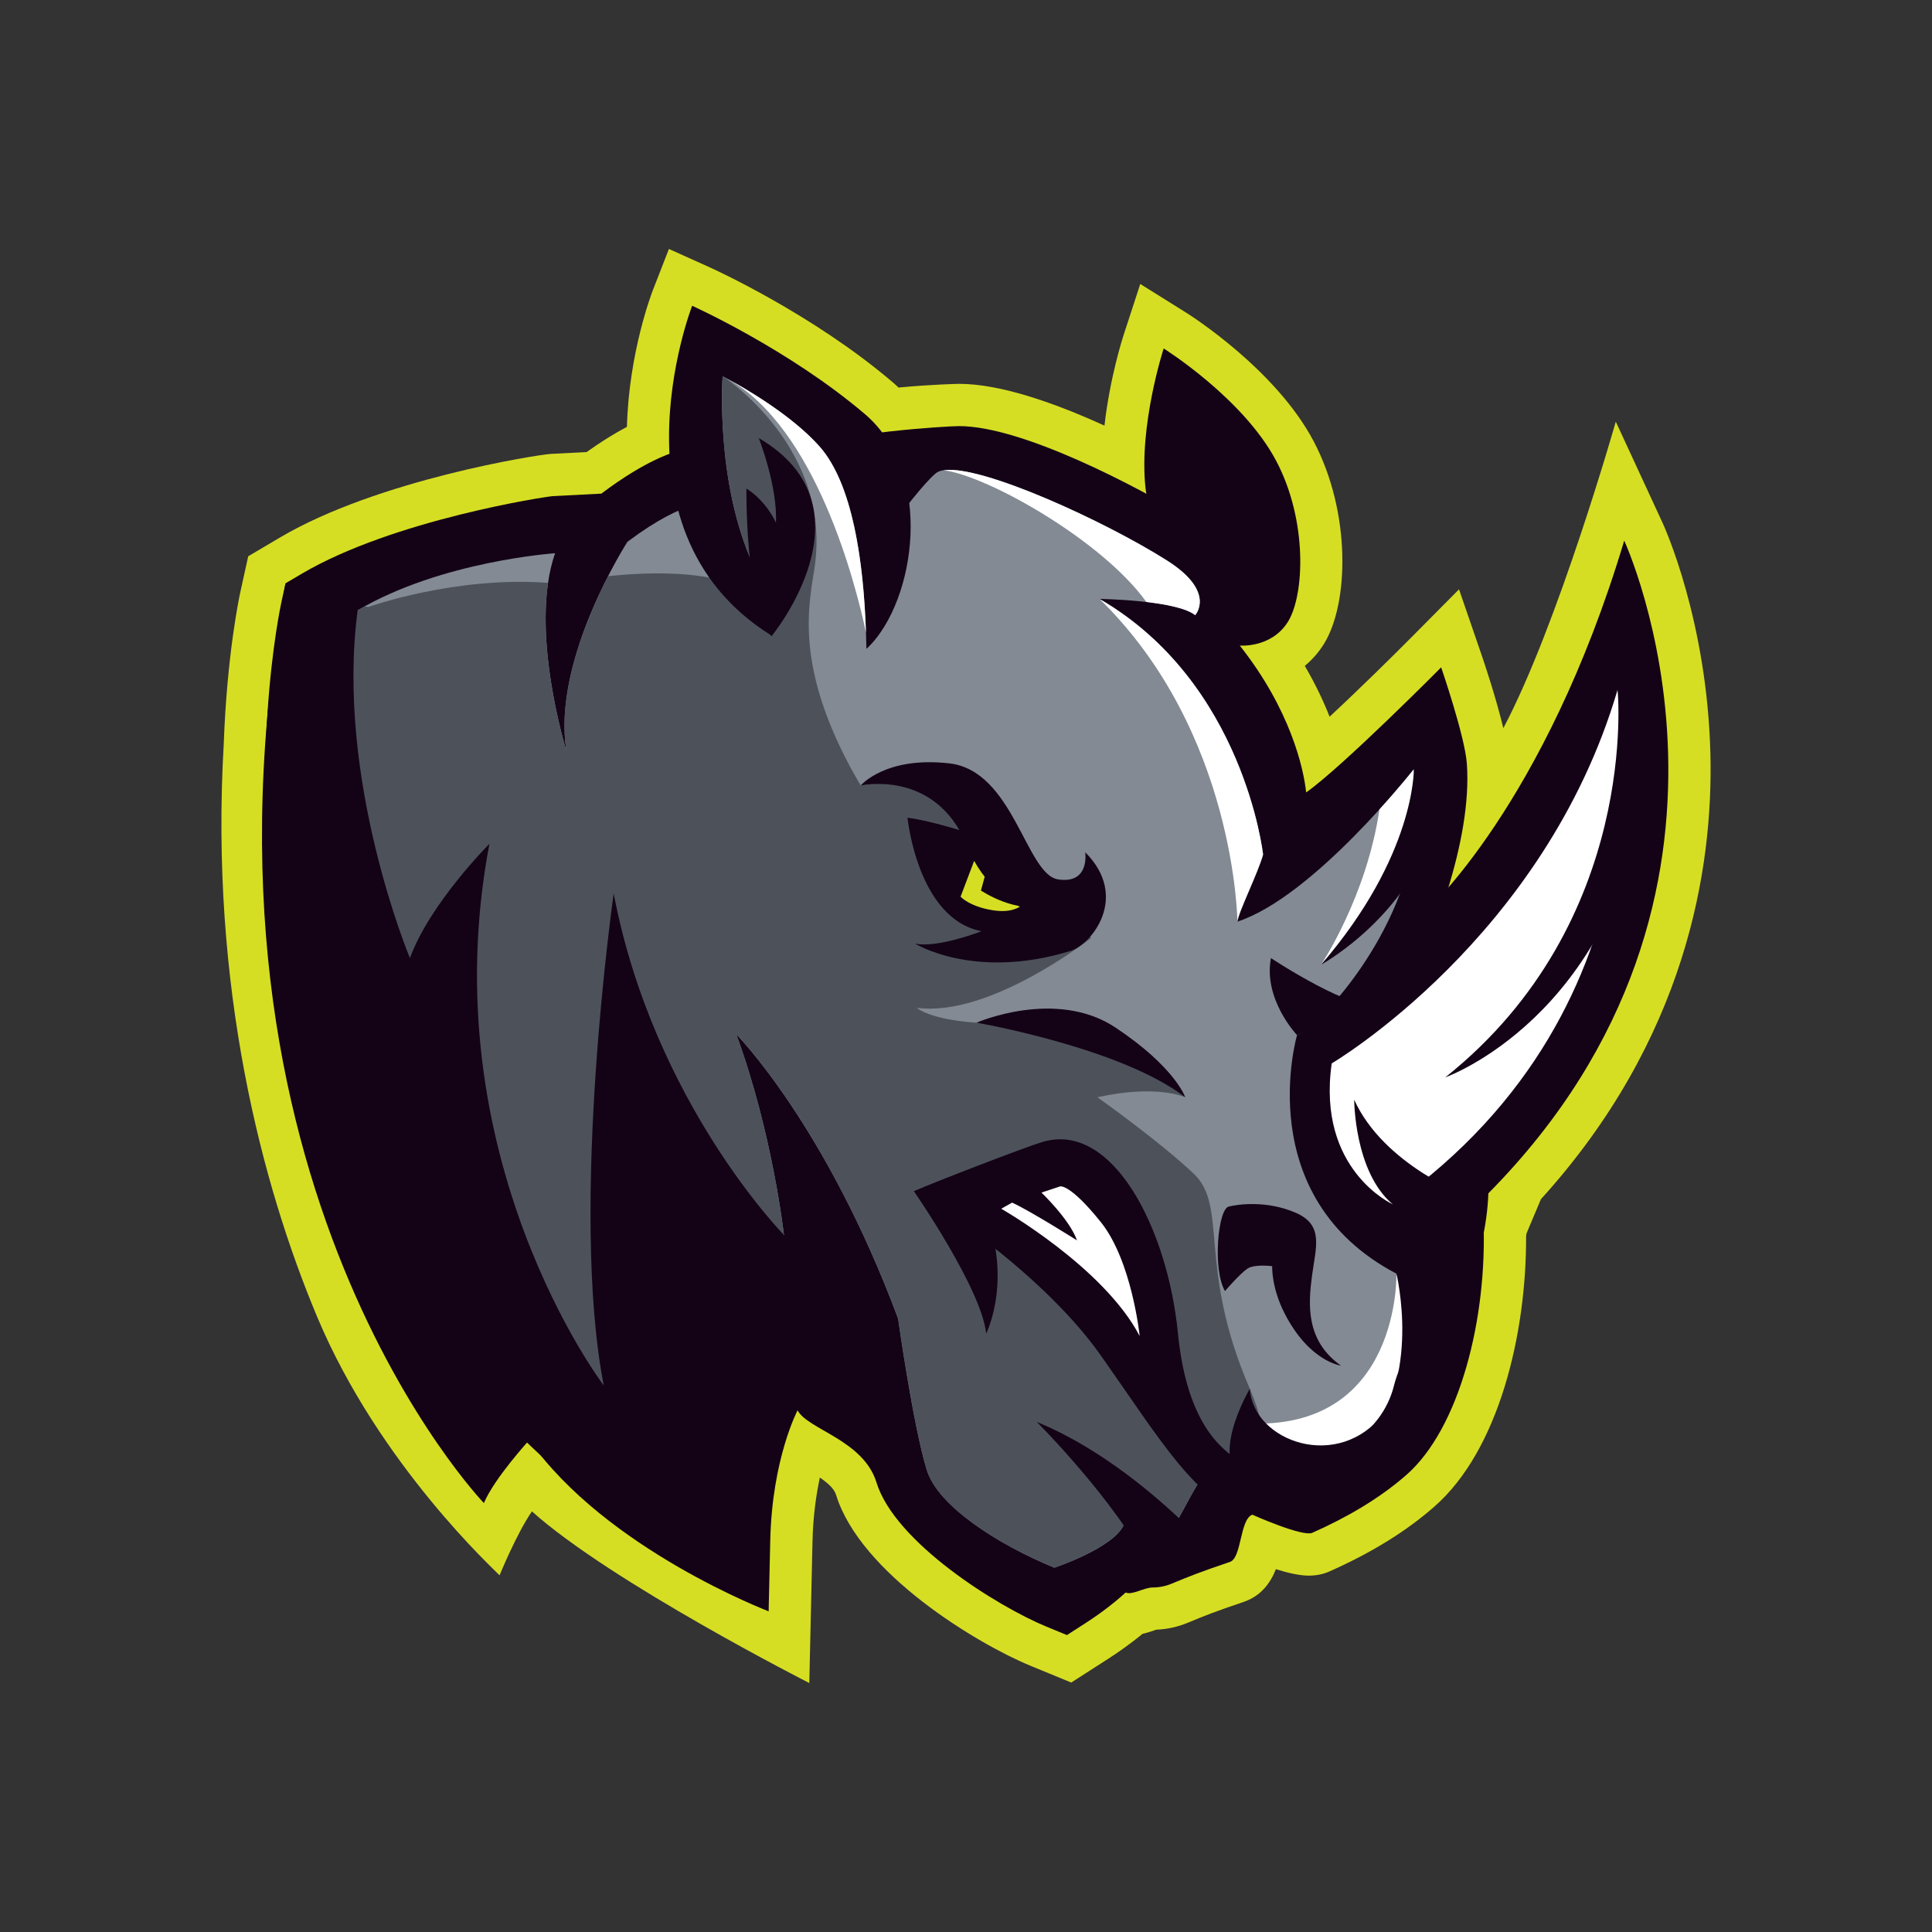 <?xml version="1.0" encoding="utf-8"?>
<!-- Generator: Adobe Illustrator 16.0.0, SVG Export Plug-In . SVG Version: 6.00 Build 0)  -->
<!DOCTYPE svg PUBLIC "-//W3C//DTD SVG 1.1//EN" "http://www.w3.org/Graphics/SVG/1.1/DTD/svg11.dtd">
<svg version="1.1" id="Layer_1" xmlns="http://www.w3.org/2000/svg" xmlns:xlink="http://www.w3.org/1999/xlink" x="0px" y="0px"
	 width="350px" height="350px" viewBox="0 0 350 350" enable-background="new 0 0 350 350" xml:space="preserve">
<rect x="0" y="0" width="350" height="350" fill="#333333" stroke="none"/>
<g>
	<g>
		<path fill="#D6DE23" d="M40.537,134.719c0.576-16.123,2.835-26.699,2.998-27.44l1.431-6.504l5.734-3.389
			C68.509,86.863,97.606,82.341,99.777,82.23l6.487-0.333c2.539-1.809,4.972-3.33,7.31-4.572
			c0.359-13.446,4.496-24.234,4.681-24.709l2.926-7.514l7.352,3.31c0.753,0.339,18.615,8.448,33.068,20.733
			c0.404,0.343,0.797,0.699,1.181,1.064c5.931-0.57,10.865-0.672,10.971-0.672c7.589,0,17.512,3.547,26.331,7.569
			c0.979-8.682,3.308-15.921,3.449-16.354l3.035-9.307l8.302,5.188c0.66,0.413,16.238,10.25,23.125,23.334
			c6.775,12.873,6.41,29.387,1.818,36.734c-0.94,1.504-2.105,2.821-3.439,3.931c1.924,3.287,3.389,6.397,4.495,9.206
			c5.549-5.153,11.813-11.346,14.775-14.333l8.671-8.743l4.005,11.644c0.554,1.608,2.7,7.965,4.021,13.51
			c9.897-18.672,20.374-55.53,20.374-55.53l8.478,18.339c0.327,0.708,8.022,17.615,8.657,41.649
			c0.56,21.173-4.472,51.955-30.698,80.87l-2.601,6.176c-0.03,0.18-0.054,0.361-0.086,0.539
			c0.079,17.602-4.888,38.713-16.644,49.001c-5.129,4.487-11.336,8.321-18.978,11.72c-1.136,0.504-2.394,0.761-3.737,0.76
			c-1.654,0-3.766-0.476-5.967-1.171c-0.947,2.39-2.598,4.831-5.867,5.938c-5.262,1.781-6.988,2.479-10.092,3.766
			c-1.831,0.76-3.754,1.183-5.724,1.259c-0.122,0.041-0.246,0.086-0.37,0.129c-0.594,0.201-1.305,0.444-2.115,0.629
			c-2.323,1.914-4.561,3.453-6.186,4.498l-6.721,4.32l-7.389-3.041c-9.598-3.951-30.834-16.72-35.216-30.966
			c-0.343-1.116-1.51-2.156-2.935-3.124c-0.672,3.119-1.23,7.015-1.333,11.571l-0.58,25.649c0,0-35.893-18.238-50.25-31.096
			c-2.796,4.062-5.86,11.581-5.86,11.581c-0.649-0.753-21.75-19.919-33.036-46.802C47.448,214.716,37.969,178.699,40.537,134.719z"
			/>
		<g>
			<path fill="#140317" d="M196.645,294.047c1.658-1.065,4.559-3.058,7.282-5.55c1.142,0.54,3.359-0.909,4.872-0.909h0.002
				c1.186,0,2.346-0.23,3.444-0.687c3.356-1.391,5.2-2.129,10.571-3.946c2.161-0.731,1.748-7.665,4.051-8.554
				c0,0,9.1,4.068,10.865,3.283c5.949-2.646,11.924-6.004,17.045-10.485c9.563-8.368,14.742-28.251,13.955-46.366
				c-0.654-15.027-5.613-29.891-14.748-39.117c5.164-10.421,12.791-29.158,11.747-43.413c-0.36-4.932-4.651-17.406-4.651-17.406
				s-17.857,18.006-24.459,22.658c-0.45-4.352-2.852-15.005-12.021-26.603c3.006-2.504,4.687-2.935,4.518-8.21
				c-0.12-3.806-4.65-9.371-12.675-14.274c-10.992-6.718-31.451-17.274-42.691-17.274c-2.544,0-22.392,1.329-25.258,3.719
				c-3.895,3.245,0,0,0.91,18.04l-6.426,1.495l-8.961-15.534l-2.759-0.919c-0.953-0.317-2.043-3.18-3.238-3.18
				c-5.041,0-11.416,2.864-18.949,8.514l-0.13,0.098l-8.772,0.45c-1.176,0.061-28.97,4.29-45.574,14.102l-2.867,1.694l-0.716,3.252
				c-0.266,1.209-6.437,30.014-0.17,66.187c5.83,33.655,23.966,80.136,77.256,110.448l11.149,6.343l0.291-12.826
				c0.335-14.855,4.95-23.58,4.95-23.58c1.812,3.46,11.928,5.375,14.29,13.055c3.349,10.887,21.93,22.479,30.812,26.137l3.694,1.521
				L196.645,294.047z"/>
			<path fill="#838A94" d="M128.838,91.258c0,0-4.138-1.379-15.173,6.897c0,0-13.794,21.38-11.035,37.933
				c0,0-6.897-22.07-2.069-35.864c0,0-20.595,1.379-35.768,10.345c0,0-31.045,112.514,67.09,168.334c0,0,0.9-40.515,10.135-55.185
				c0,0-2.032-18.342-8.634-36.349c0,0,16.22,16.348,29.324,51.521c0,0,2.694,19.3,5.188,27.407
				c2.02,6.565,12.904,13.505,23.107,17.706c0,0,10.805-3.602,12.605-7.803c0.807-1.883,3.318,4.615,5.703,3.627
				c5.221-2.164,7.801-17.8,14.854-15.33c9.004,3.15,25.209-0.9,28.36-13.506c2.603-10.411,12.869-13.521,12.179-29.385
				c-0.689-15.863-15.832-32.607-24.107-38.814c0,0,19.582-19.807,15.53-43.441c0,0-18.156,23.108-31.962,27.61
				c0.149-1.656,3.752-8.853,4.652-12.154c0,0-3.425-31.136-29.633-46.309c0,0,13.88,0.184,17.328,2.943
				c0,0,3.901-4.201-5.102-9.903c-12.291-7.785-37.745-19.248-41.882-15.799c-4.138,3.448-15.518,20.001-15.518,20.001
				l-14.828,3.448L128.838,91.258z"/>
			<path fill="#4D525A" d="M99.286,105.591c-1.969,13.487,3.344,30.497,3.344,30.497c-1.835-11.009,3.65-24.146,7.532-31.716
				c6.764-0.701,15.911-0.979,22.622,1.37c0,0-2.05-6.088-3.439-13.605l9.839,17.054l12.367-2.876
				c3.038,10.233,4.358,36.006,4.358,36.006s15.289-2.966,20.691,5.437c5.401,8.403,20.407,18.607,20.407,18.607l0.6,3.602
				c0,0-18.307,14.405-31.511,12.605c0,0,2.101,2.101,10.804,2.7c10.015,0.69,27.909,2.101,37.813,13.505c0,0-5.102-2.4-15.906,0
				c0,0,11.029,7.803,17.406,13.805c6.378,6.002,0.602,16.807,10.204,39.015c1.827,4.224,2.911,8.947,3.381,13.905
				c-2.039-0.08-3.96-0.416-5.632-1c-7.053-2.47-9.633,13.166-14.854,15.33c-2.385,0.988-4.896-5.51-5.703-3.627
				c-1.801,4.201-12.605,7.803-12.605,7.803c-10.203-4.201-21.088-11.141-23.107-17.706c-2.494-8.107-5.188-27.407-5.188-27.407
				c-13.104-35.174-29.324-51.521-29.324-51.521c6.602,18.006,8.634,36.349,8.634,36.349c-9.234,14.67-10.135,55.185-10.135,55.185
				c-98.135-55.82-67.09-168.334-67.09-168.334c0.395-0.233,0.795-0.458,1.197-0.681c0.486,0.033,0.77,0.055,0.77,0.055
				S82.497,104.323,99.286,105.591z"/>
			<path fill="#140317" d="M196.598,154.392c0,0,0.895,5.813-4.919,4.918c-5.813-0.894-8.049-19.673-19.673-21.015
				c-11.625-1.341-16.097,4.024-16.097,4.024s11.625-2.683,17.885,8.048c0,0-5.813-1.789-9.39-2.236c0,0,1.788,18.333,13.413,20.568
				c0,0-8.048,3.13-12.072,2.235c0,0,10.731,6.708,28.168,1.342C197.813,171.078,204.646,162.44,196.598,154.392z"/>
			<path fill="#D6DE23" d="M184.748,164.229c0,0-4.918-2.236-8.271-8.272l-2.459,6.483c0,0,1.568,1.775,5.813,2.459
				C183.295,165.458,184.748,164.229,184.748,164.229z"/>
			<path fill="#140317" d="M189.555,163.782c-5.254,2.012-11.849-2.459-11.849-2.459l1.081-3.95L189.555,163.782z"/>
			<path fill="#140317" d="M157.393,117.146c8.403-8.403,11.971-31.353-0.75-42.166c-13.794-11.725-31.253-19.586-31.253-19.586
				s-16.915,43.444,17.242,61.382C142.632,116.776,153.301,121.237,157.393,117.146z"/>
			<path fill="#838A94" d="M155.909,142.319c0,0,5.235-47.082-7.414-61.407c-6.143-6.955-17.587-12.759-17.587-12.759
				s-1.38,18.966,5.517,34.14c4.431,9.747,5.007,15.083,5.007,15.083L155.909,142.319z"/>
			<path fill="#4D525A" d="M140.287,123.747c0,0,0.569-11.707-3.862-21.454c-6.897-15.173-5.517-34.14-5.517-34.14
				s20.183,12.979,16.582,35.187c-1.237,7.629-3.301,18.907,8.419,38.979L140.287,123.747z"/>
			<path fill="#140317" d="M139.761,115.27c0,0,19.25-23.322-2.302-35.909c0,0,3.448,8.793,3.104,15.345
				c0,0-1.552-3.793-5.345-6.207C135.218,88.499,134.934,109.062,139.761,115.27z"/>
			<path fill="#FFFFFF" d="M252.977,230.736l4.159,11.343c-1.937,2.652-3.72,5.357-4.609,8.914
				c-2.327,9.307-11.771,13.946-20.177,14.471c-8.561-4.418-5.332-7.568-5.332-7.568
				C253.727,258.497,252.977,230.736,252.977,230.736z"/>
			<path fill="#140317" d="M250.275,183.919l-5.852-0.449l-9.453,4.051c0,0-8.554,29.261,18.006,43.216
				c0,0,4.652,19.057-5.514,30.185c0,0,21.27-20.432,22.17-44.74L250.275,183.919z"/>
			<path fill="#140317" d="M258.229,165.162c0,0,21.607-19.207,36.014-67.224c0,0,29.41,63.623-24.609,118.243
				c0,0-7.803,1.801-15.605-18.606S258.229,165.162,258.229,165.162z"/>
			<path fill="#FFFFFF" d="M241.256,192.642c0,0,38.58-22.677,51.785-67.694c0,0,10.977,56.659-40.75,93.211
				C252.291,218.159,238.498,211.953,241.256,192.642z"/>
			<g>
				<path fill="#140317" d="M240.822,267.199c-7.203,0-24.609,3.001-27.434-25.729c-1.846-18.774-11.785-38.502-24.618-34.573
					c-3.215,0.984-19.222,7.145-23.217,8.896c0,0,22.275,13.334,33.893,29.793c10.495,14.867,17.968,27.614,26.37,28.215
					L240.822,267.199z"/>
				<path fill="#140317" d="M177.887,218.127l-12.333-2.333c0,0,12.288,17.712,13.098,25.81
					C178.651,241.604,183.809,231.366,177.887,218.127z"/>
				<path fill="#FFFFFF" d="M206.463,242.036c0,0-1.386-13.621-7.071-20.685c-5.685-7.063-7.366-6.415-7.366-6.415l-3.352,1.111
					c0,0,5.152,4.931,6.428,8.657c0,0-8.531-5.392-11.754-6.837l-1.964,1.107C181.384,218.976,199.924,229.527,206.463,242.036z"/>
			</g>
			<path fill="#140317" d="M242.924,247.392c-6.378-4.501-5.928-11.028-5.252-16.205c0.674-5.178,2.25-9.229-2.927-11.479
				s-10.354-1.575-12.154-1.126c-1.978,0.494-2.927,11.48-0.675,15.307c0,0,2.701-3.151,4.051-4.052
				c1.351-0.9,4.502-0.45,4.502-0.45s-0.185,3.805,2.25,8.553C237.221,246.717,242.924,247.392,242.924,247.392z"/>
			<path fill="#140317" d="M266.031,216.781c0,0-15.305-5.627-20.707-17.557c0,0,0,13.055,6.967,18.935L266.031,216.781z"/>
			<path fill="#140317" d="M250.126,181.969l-15.155,5.552c0,0-6.152-6.452-4.727-13.955
				C230.244,173.565,245.624,183.77,250.126,181.969z"/>
			<path fill="#140317" d="M214.713,198.774c-11.704-9.003-37.813-13.505-37.813-13.505s14.405-6.302,25.209,0.9
				S214.713,198.774,214.713,198.774z"/>
			<path fill="#140317" d="M218.014,279.478c0,0-13.582-15.091-30.182-21.881c0,0,14.336,14.336,20.373,26.408L218.014,279.478z"/>
			<path fill="#140317" d="M215.613,99.139c0,0-7.23-2.512-8.104-10.804c-1.2-11.405,3.302-25.209,3.302-25.209
				s14.405,9.003,20.407,20.407c5.702,10.833,5.102,24.309,2.101,29.111s-8.719,4.309-8.719,4.309S218.014,103.94,215.613,99.139z"
				/>
			<path fill="#140317" d="M293.041,124.948c0,0,4.201,42.015-31.211,70.225c0,0,30.611-10.804,36.613-53.419
				C298.443,141.754,296.643,129.75,293.041,124.948z"/>
			<path fill="#140317" d="M142.018,223.719c0,0-23.64-24.044-30.842-61.857c0,0-8.103,56.72-1.8,89.132
				c0,0-31.512-41.414-20.708-98.135c0,0-10.804,10.804-14.405,20.708c0,0-13.537-32.359-9.469-62.997l-9.438,6.276
				c0,0-23.409,113.441,78.328,165.66L142.018,223.719z"/>
			<path fill="#140317" d="M139.248,291.901c0,0-29.422-11.197-43.377-31.004c0,0-6.319,6.904-8.211,11.4
				c0,0-55.765-58.056-35.932-166.626C51.728,105.672,78.188,235.573,139.248,291.901z"/>
			<path fill="#FFFFFF" d="M256.128,139.353c0.854,4.987,0.649,9.801-0.194,14.297c-3.194,6.878-8.333,14.366-16.611,21.115
				c0,0,8.248-12.273,10.574-28.13C253.676,142.471,256.128,139.353,256.128,139.353z"/>
			<path fill="#140317" d="M260.93,144.155c-2.4,20.107-21.607,30.611-21.607,30.611c17.105-19.807,16.806-35.413,16.806-35.413
				l3.302-3.901L260.93,144.155z"/>
			<path fill="#140317" d="M250.727,255.945c-8.104,10.804-23.709,5.252-24.31-4.352c0,0-8.243,13.786,0,17.406
				C244.874,277.103,250.727,255.945,250.727,255.945z"/>
		</g>
		<g>
			<path fill="#FFFFFF" d="M228.818,154.809c-0.9,3.301-4.503,10.498-4.652,12.154c0,0-0.293-34.396-24.98-58.463
				C225.394,123.673,228.818,154.809,228.818,154.809z"/>
			<path fill="#FFFFFF" d="M170.982,85.19c6.808-1.022,29.152,9.207,40.43,16.35c9.003,5.702,5.102,9.903,5.102,9.903
				c-1.561-1.249-5.256-1.968-8.835-2.384C199.707,97.938,179,86.234,170.982,85.19z"/>
		</g>
		<g>
			<path fill="#FFFFFF" d="M131.86,68.657c2.865,1.548,11.558,6.507,16.635,12.256c5.95,6.738,7.942,20.723,8.384,33.647
				C155.015,105.843,147.853,77.573,131.86,68.657z"/>
			<path fill="#FFFFFF" d="M131.708,68.575c-0.265-0.145-0.531-0.287-0.8-0.421C130.908,68.153,131.198,68.301,131.708,68.575z"/>
		</g>
	</g>
</g>
</svg>
